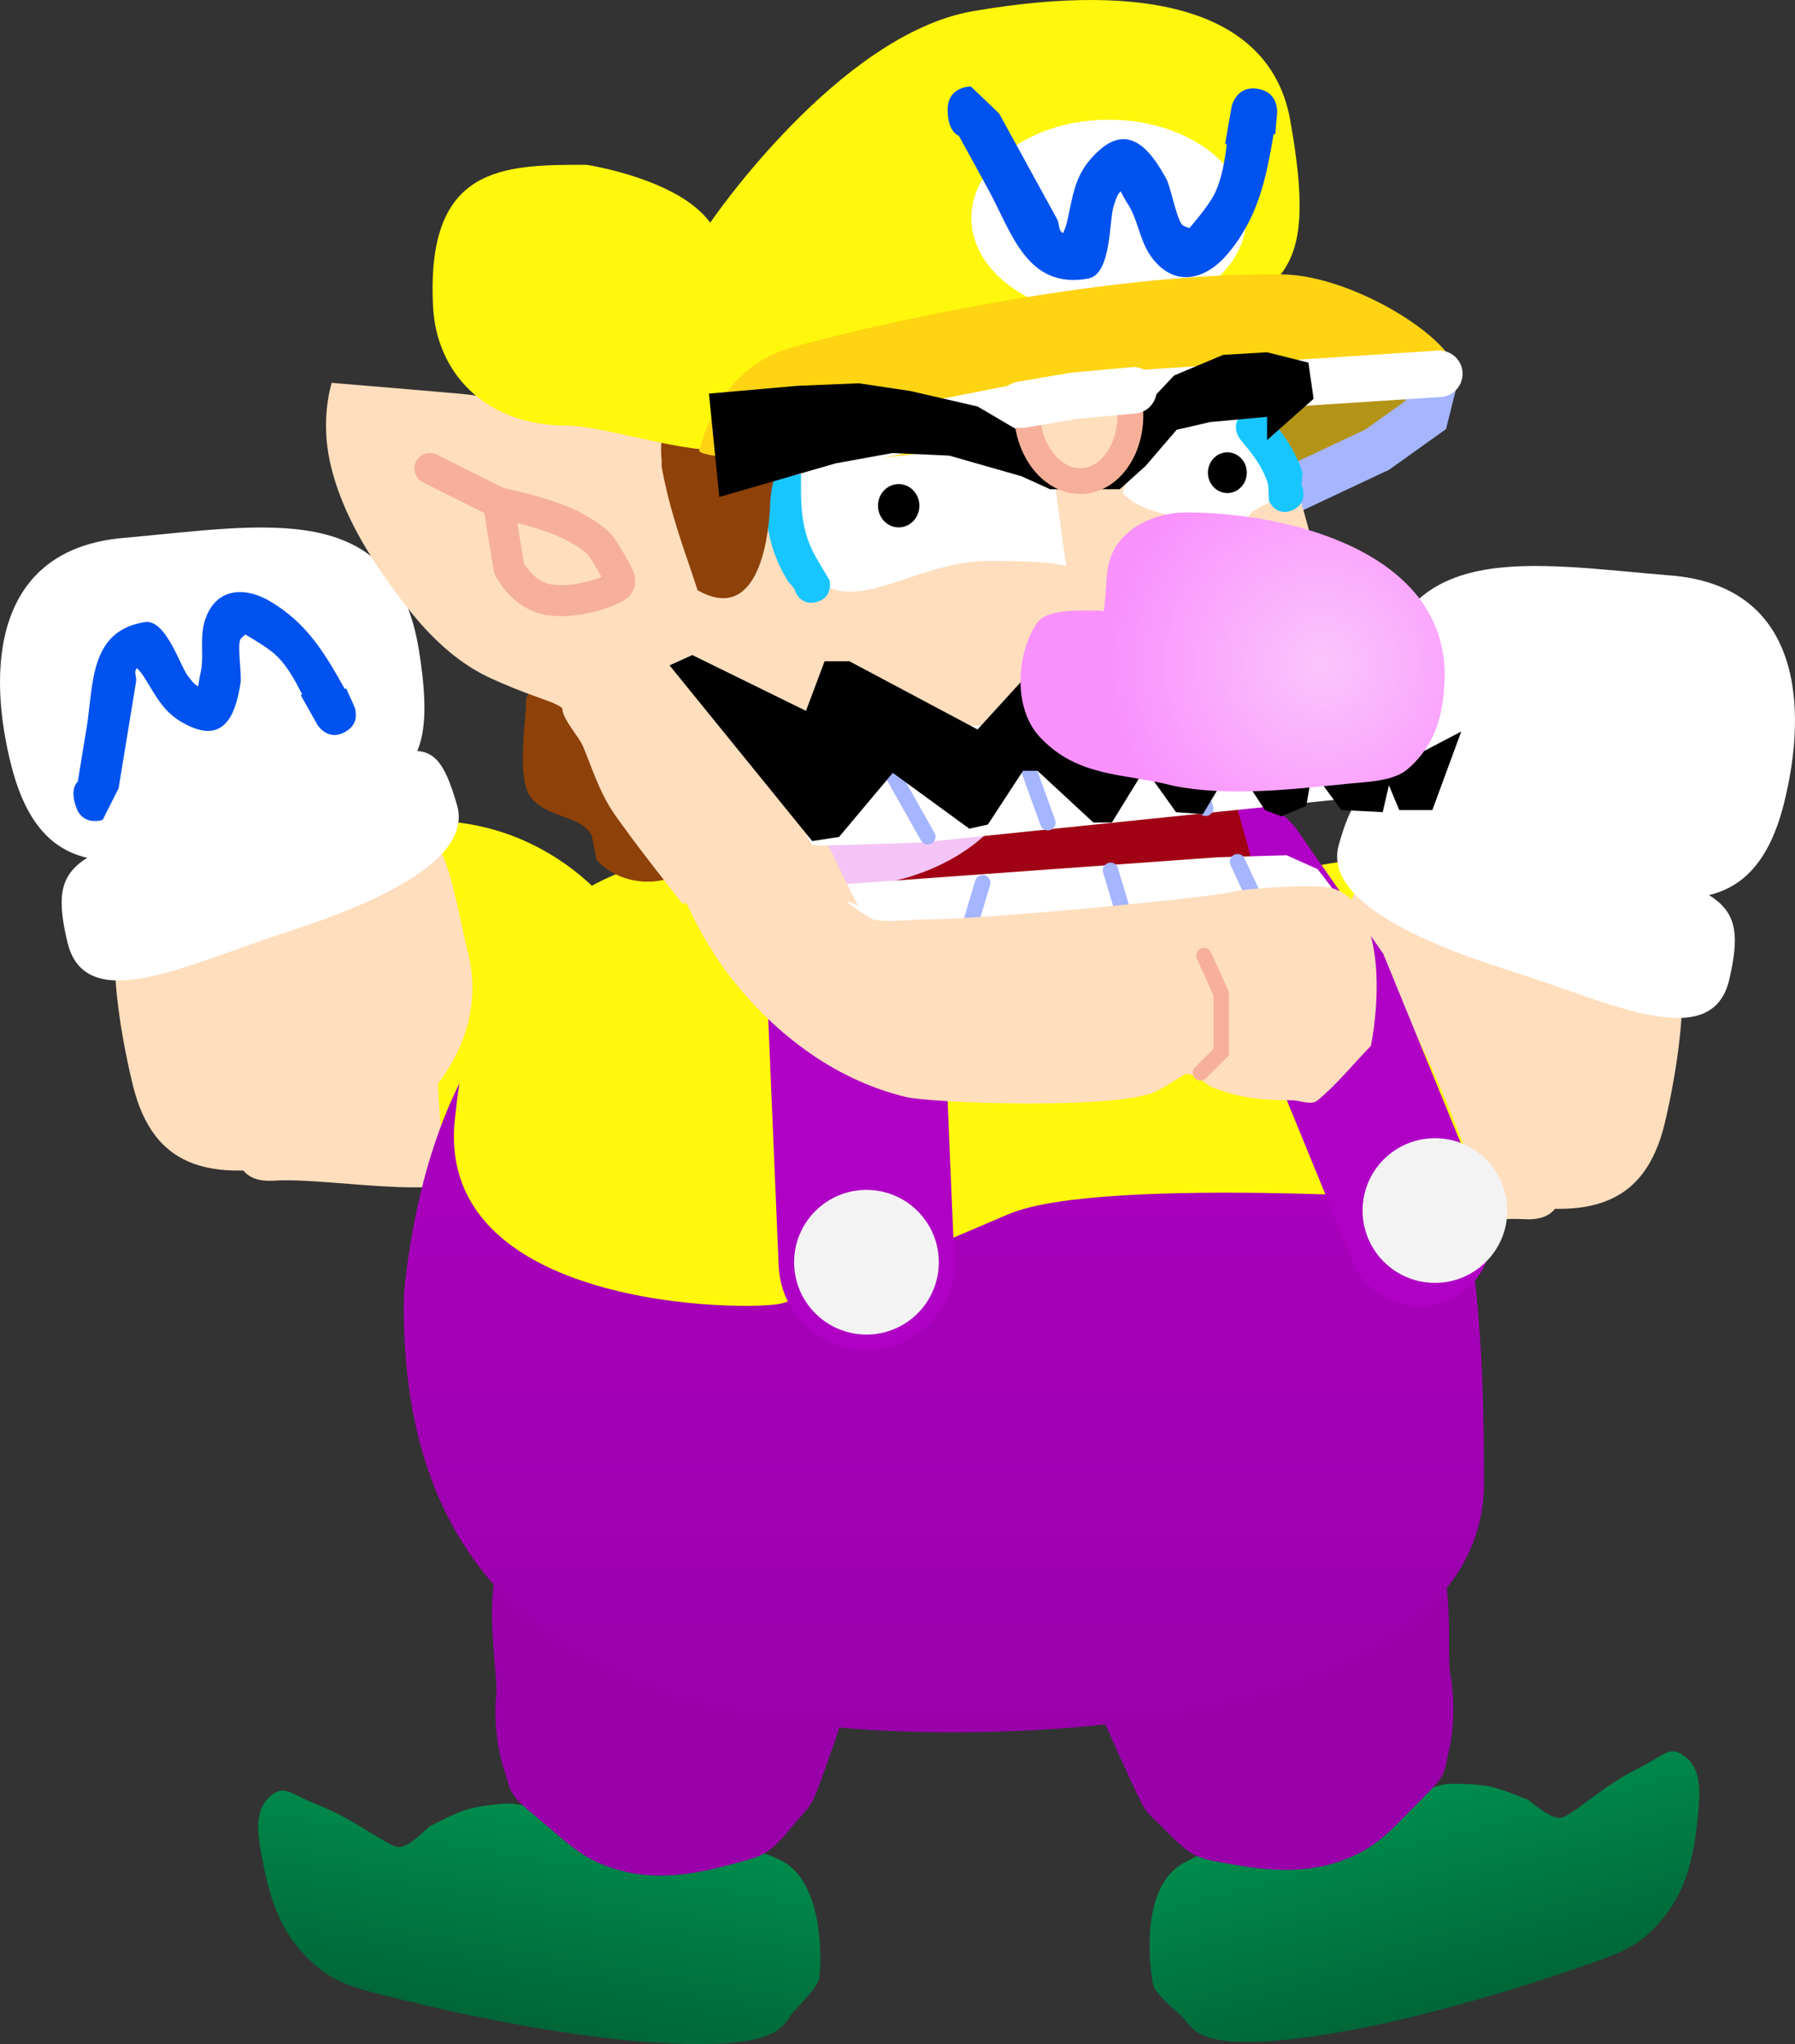 <svg version="1.1" xmlns="http://www.w3.org/2000/svg" xmlns:xlink="http://www.w3.org/1999/xlink" width="173.669" height="197.783" viewBox="0,0,173.669,197.783"><rect x="0" y="0" width="173.669" height="197.783" fill="#333333" stroke="none"/><defs><linearGradient x1="206.766" y1="256.28" x2="203.236" y2="277.012" gradientUnits="userSpaceOnUse" id="color-1"><stop offset="0" stop-color="#008c4d"/><stop offset="1" stop-color="#006638"/></linearGradient><linearGradient x1="288.893" y1="254.78" x2="294.225" y2="275.123" gradientUnits="userSpaceOnUse" id="color-2"><stop offset="0" stop-color="#008c4d"/><stop offset="1" stop-color="#006638"/></linearGradient><linearGradient x1="244.489" y1="166.044" x2="244.489" y2="248.722" gradientUnits="userSpaceOnUse" id="color-3"><stop offset="0" stop-color="#b100c6"/><stop offset="1" stop-color="#9900aa"/></linearGradient><radialGradient cx="281.091" cy="145.277" r="20.52" gradientUnits="userSpaceOnUse" id="color-4"><stop offset="0" stop-color="#fbc5fc"/><stop offset="1" stop-color="#f991fd"/></radialGradient></defs><g transform="translate(-153.166,-81.109)"><g data-paper-data="{&quot;isPaintingLayer&quot;:true}" fill-rule="nonzero" stroke-linejoin="miter" stroke-miterlimit="10" stroke-dasharray="" stroke-dashoffset="0" style="mix-blend-mode: normal"><g data-paper-data="{&quot;origPos&quot;:null,&quot;index&quot;:null,&quot;origRot&quot;:0}" stroke-linecap="butt"><g data-paper-data="{&quot;origPos&quot;:null}" stroke="none" stroke-width="0"><path d="M177.516,162.03c11.813,-0.774 17.834,-3.101 19.44,-0.861c2.065,2.879 2.755,28.986 2.506,32.52c-0.298,4.225 -14.072,1.287 -19.721,1.657c-5.649,0.37 -3.545,-5.618 -4.231,-16.089c-0.686,-10.471 -3.644,-16.857 2.005,-17.227z" data-paper-data="{&quot;origRot&quot;:0,&quot;origPos&quot;:null}" fill="#ffdebd"/><path d="M193.459,160.589c11.813,-0.774 21.07,8.069 22.361,15.324c2.065,2.879 -2.067,8.942 -3.222,11.822c-0.298,4.225 -6.411,7.102 -12.06,7.472c-5.649,0.37 -4.612,-5.287 -5.299,-15.758c-0.686,-10.471 -5.949,-18.248 -1.78,-18.86z" data-paper-data="{&quot;origRot&quot;:0,&quot;origPos&quot;:null}" fill="#fff70c"/></g><g data-paper-data="{&quot;origPos&quot;:null}"><path d="M186.165,159.653c10.063,-2.443 10.275,5.415 12.327,13.868c2.052,8.453 -4.443,17.286 -14.506,19.728c-10.063,2.443 -15.929,1.258 -17.98,-7.195c-1.148,-4.729 -3.299,-15.845 0.052,-19.374c6.148,-6.476 11.431,-4.922 20.108,-7.028z" data-paper-data="{&quot;origPos&quot;:null,&quot;origRot&quot;:0}" fill="#ffdebd" stroke="#ffdebd" stroke-width="0"/><g data-paper-data="{&quot;origPos&quot;:null,&quot;origRot&quot;:0}" fill="#ffffff" stroke="none" stroke-width="0"><path d="M179.141,160.797c-12.043,3.892 -21.488,7.448 -24.842,-5.464c-2.433,-9.367 -1.831,-21.059 10.775,-22.172c13.757,-1.215 26.241,-3.926 28.625,10.864c2.226,13.81 -2.516,12.879 -14.558,16.771z" data-paper-data="{&quot;origRot&quot;:0,&quot;origPos&quot;:null}"/><path d="M180.743,171.356c-9.302,2.993 -19.33,8.221 -21.057,0.902c-1.932,-8.188 0.642,-8.49 15.963,-13.005c17.453,-5.143 19.185,-9.107 21.738,-0.236c1.491,5.18 -7.343,9.345 -16.645,12.338z" data-paper-data="{&quot;origRot&quot;:0,&quot;origPos&quot;:null}"/></g><path d="M160.54,159.232c-0.679,-1.881 0.15,-2.483 0.15,-2.483c0.283,-1.727 0.566,-3.454 0.849,-5.181c0.697,-4.252 0.244,-9.399 5.628,-10.264c2.065,-0.332 3.432,4.312 4.207,5.249c0.289,0.349 0.55,0.773 0.963,0.957c0.054,-0.329 0.108,-0.658 0.162,-0.987c0.558,-1.955 -0.205,-3.817 0.668,-5.864c1.189,-2.786 3.885,-2.654 5.996,-1.444c3.665,2.101 5.447,5.127 7.362,8.562l0.131,-0.059l0.733,1.617c0.083,0.176 0.14,0.364 0.169,0.56c0.111,0.591 0.04,1.437 -0.976,2.021c-0.017,0.01 -0.035,0.02 -0.053,0.03c-1.026,0.562 -1.785,0.179 -2.231,-0.223c-0.192,-0.16 -0.352,-0.355 -0.472,-0.573l-1.56,-2.774l0.129,-0.073c-0.675,-1.358 -1.419,-2.703 -2.405,-3.68c-0.719,-0.712 -2.15,-1.576 -3.083,-2.116c-0.179,0.155 -0.421,0.319 -0.499,0.495c-0.278,0.626 0.144,3.299 0.038,4.167c-0.379,2.313 -1.175,5.816 -4.756,4.287c-2.389,-1.019 -3.134,-2.457 -4.418,-4.575c-0.256,-0.422 -0.531,-0.803 -0.857,-1.131c-0.047,0.051 -0.086,0.103 -0.109,0.156c-0.152,0.343 0.09,0.755 0.03,1.125c-0.283,1.727 -0.566,3.454 -0.849,5.181c-0.283,1.727 -0.566,3.454 -0.849,5.181l-1.537,3.038c0,0 -1.881,0.679 -2.561,-1.202z" data-paper-data="{&quot;origPos&quot;:null}" fill="#0052ef" stroke="none" stroke-width="0.5"/></g></g><g data-paper-data="{&quot;origPos&quot;:null,&quot;origRot&quot;:0}" stroke-width="0" stroke-linecap="butt"><g data-paper-data="{&quot;origPos&quot;:null}" stroke="none"><path d="M304.706,182.958c-0.616,10.475 1.529,16.45 -4.122,16.118c-5.651,-0.332 -19.405,2.699 -19.731,-1.524c-0.273,-3.533 0.241,-29.643 2.287,-32.536c1.591,-2.25 7.628,0.036 19.446,0.73c5.651,0.332 2.737,6.737 2.121,17.213z" data-paper-data="{&quot;origRot&quot;:0,&quot;origPos&quot;:null}" fill="#ffdebd"/><path d="M284.979,183.283c-0.616,10.475 0.459,16.125 -5.192,15.793c-5.651,-0.332 -11.784,-3.168 -12.11,-7.391c-1.175,-2.871 -5.347,-8.907 -3.302,-11.8c1.242,-7.263 10.44,-16.169 22.258,-15.474c4.173,0.585 -1.038,8.397 -1.653,18.872z" data-paper-data="{&quot;origRot&quot;:0,&quot;origPos&quot;:null}" fill="#fff70c"/></g><g data-paper-data="{&quot;origPos&quot;:null}"><path d="M293.92,163.426c8.691,2.048 13.964,0.458 20.155,6.892c3.374,3.506 1.298,14.637 0.182,19.373c-1.995,8.467 -7.852,9.69 -17.931,7.316c-10.079,-2.375 -16.633,-11.163 -14.639,-19.63c1.995,-8.467 2.154,-16.326 12.233,-13.951z" data-paper-data="{&quot;origPos&quot;:null,&quot;origRot&quot;:0}" fill="#ffdebd" stroke="#ffdebd"/><g data-paper-data="{&quot;origPos&quot;:null,&quot;origRot&quot;:0}" fill="#ffffff" stroke="none"><path d="M286.28,147.85c2.285,-14.806 14.786,-12.179 28.551,-11.057c12.614,1.028 13.294,12.715 10.925,22.099c-3.267,12.934 -12.736,9.442 -24.805,5.631c-12.069,-3.811 -16.804,-2.847 -14.671,-16.672z" data-paper-data="{&quot;origRot&quot;:0,&quot;origPos&quot;:null}"/><path d="M282.693,162.867c2.494,-8.888 4.252,-4.936 21.74,0.089c15.351,4.412 17.927,4.696 16.051,12.897c-1.677,7.33 -11.741,2.169 -21.063,-0.761c-9.322,-2.93 -18.184,-7.036 -16.727,-12.226z" data-paper-data="{&quot;origRot&quot;:0,&quot;origPos&quot;:null}"/></g></g></g><g data-paper-data="{&quot;origPos&quot;:null,&quot;origRot&quot;:0,&quot;index&quot;:null}" stroke-width="0" stroke-linecap="round"><path d="M202.778,255.634c10.913,1.858 22.347,3.462 26.164,5.605c3.816,2.143 3.745,9.196 3.489,11.279c-0.104,0.847 -2.2,2.896 -2.521,3.29c-1.067,1.307 -1.097,3.527 -12.143,3.004c-11.046,-0.523 -24.546,-3.891 -27.931,-4.757c-3.386,-0.866 -5.301,-1.565 -7.711,-4.356c-2.41,-2.791 -3.118,-6.359 -3.586,-8.726c-0.468,-2.367 -0.775,-4.641 0.679,-5.971c1.453,-1.33 1.858,-0.355 4.929,0.839c3.071,1.195 6.331,3.737 7.439,3.972c1.107,0.234 3.002,-1.962 3.231,-2.054c0.688,-0.276 2.351,-1.252 3.773,-1.632c1.211,-0.323 3.691,-0.579 4.19,-0.494z" data-paper-data="{&quot;origPos&quot;:null}" fill="url(#color-1)" stroke="#000000"/><path d="M229.786,257.867c-2.231,2.747 -2.895,2.82 -5.328,3.488c-2.433,0.668 -6.564,1.802 -10.634,0.894c-4.07,-0.908 -5.539,-2.665 -8.585,-5.182c-3.046,-2.517 -2.542,-2.488 -3.272,-4.615c-0.73,-2.126 -1.025,-5.199 -0.796,-7.236c0.317,-2.831 -2.655,-15.181 3.896,-16.919c6.55,-1.738 32.914,3.538 32.58,7.239c-0.301,3.346 -1.294,7.181 -3.777,14.235c-2.483,7.053 -1.852,5.349 -4.084,8.096z" data-paper-data="{&quot;origPos&quot;:null}" fill="#9900aa" stroke="#b100c6"/></g><g data-paper-data="{&quot;origPos&quot;:null,&quot;origRot&quot;:0}" stroke-width="0" stroke-linecap="round"><path d="M292.81,253.788c0.489,-0.128 2.983,-0.091 4.217,0.125c1.45,0.254 3.192,1.08 3.901,1.295c0.236,0.072 2.316,2.094 3.399,1.763c1.083,-0.33 4.108,-3.149 7.063,-4.608c2.954,-1.459 3.272,-2.465 4.837,-1.268c1.564,1.198 1.458,3.49 1.199,5.888c-0.259,2.399 -0.652,6.015 -2.809,9.006c-2.157,2.991 -4.004,3.856 -7.301,5.015c-3.297,1.159 -16.45,5.695 -27.408,7.183c-10.958,1.488 -11.182,-0.721 -12.36,-1.93c-0.355,-0.364 -2.622,-2.222 -2.8,-3.057c-0.437,-2.053 -1.125,-9.072 2.489,-11.541c3.614,-2.469 14.865,-5.067 25.573,-7.874z" data-paper-data="{&quot;origPos&quot;:null}" fill="url(#color-2)" stroke="#000000"/><path d="M266.101,258.376c-2.463,-2.541 -1.686,-0.899 -4.777,-7.708c-3.091,-6.809 -4.415,-10.542 -5.008,-13.85c-0.656,-3.658 25.144,-11.221 31.822,-10.063c6.677,1.158 4.798,13.721 5.362,16.514c0.406,2.009 0.381,5.096 -0.16,7.278c-0.541,2.182 -0.041,2.11 -2.855,4.883c-2.814,2.774 -4.124,4.652 -8.099,5.913c-3.975,1.261 -8.19,0.493 -10.672,0.04c-2.482,-0.453 -3.15,-0.468 -5.613,-3.009z" data-paper-data="{&quot;origPos&quot;:null}" fill="#9900aa" stroke="#b100c6"/></g><g data-paper-data="{&quot;origPos&quot;:null}"><path d="M227.435,167.773c15.399,0 40.517,-5.448 52.394,2.997c15.942,11.335 16.914,36.012 16.914,53.82c0,16.416 -22.959,24.132 -51.434,24.132c-28.475,0 -53.793,-8.235 -53.059,-42.44c1.22,-12.528 6.709,-38.509 35.185,-38.509z" data-paper-data="{&quot;origPos&quot;:null,&quot;index&quot;:null}" fill="url(#color-3)" stroke="none" stroke-width="0" stroke-linecap="butt"/><path d="M232.935,162.273c15.399,0 36.017,-2.948 47.894,5.497c8.04,5.717 15.977,29.689 15.977,29.689c0,0 -36.934,-2.751 -46.063,1.131c-4.093,1.74 -16.459,7.132 -21.934,8.632c-2.869,0.786 -34.293,0.765 -31.559,-18.44c1.22,-12.528 7.209,-26.509 35.685,-26.509z" data-paper-data="{&quot;origPos&quot;:null,&quot;index&quot;:null}" fill="#fff70c" stroke="none" stroke-width="0" stroke-linecap="butt"/><path d="M235.498,167.74l1.5,35.5" data-paper-data="{&quot;origPos&quot;:null}" fill="none" stroke="#b100c6" stroke-width="17" stroke-linecap="round"/><path d="M243.998,203.24c0,3.866 -3.134,7 -7,7c-3.866,0 -7,-3.134 -7,-7c0,-3.866 3.134,-7 7,-7c3.866,0 7,3.134 7,7z" data-paper-data="{&quot;origPos&quot;:null}" fill="#f3f3f3" stroke="none" stroke-width="0" stroke-linecap="butt"/><path d="M272.975,165.493l7.838,11.272l9.709,23.722" data-paper-data="{&quot;origPos&quot;:null,&quot;origRot&quot;:0}" fill="none" stroke="#b100c6" stroke-width="14" stroke-linecap="round"/><path d="M298.998,198.24c0,3.866 -3.134,7 -7,7c-3.866,0 -7,-3.134 -7,-7c0,-3.866 3.134,-7 7,-7c3.866,0 7,3.134 7,7z" data-paper-data="{&quot;origPos&quot;:null}" fill="#f3f3f3" stroke="none" stroke-width="0" stroke-linecap="butt"/></g><path d="M270.317,137.241l-2.333,5.333l7.667,27.667l-42.333,4.333l-3.667,-1.333l-2.667,-4.667l-7.333,-27.333l33,-4z" data-paper-data="{&quot;origPos&quot;:null}" fill="#a10114" stroke="#a10114" stroke-width="0.5" stroke-linecap="round"/><path d="M223.705,160.721c-1.17,-4.925 4.124,-10.402 11.826,-12.232c7.702,-1.83 14.894,0.679 16.064,5.605c1.17,4.925 -4.124,10.402 -11.826,12.232c-7.702,1.83 -14.894,-0.679 -16.064,-5.605z" data-paper-data="{&quot;origPos&quot;:null,&quot;origRot&quot;:0}" fill="#f4c4f6" stroke="none" stroke-width="0" stroke-linecap="butt"/><path d="M235.65,172.908l-4.667,-5.967l40,-2.887l6.667,-0.192l3,1.347l1.333,1.732l1,4.235z" data-paper-data="{&quot;origPos&quot;:null}" fill="#ffffff" stroke="#000000" stroke-width="0" stroke-linecap="round"/><path d="M272.9,164.491l2.333,5" fill="none" stroke="#a5b5ff" stroke-width="1.5" stroke-linecap="round"/><path d="M260.613,165.324l1.407,4.716" data-paper-data="{&quot;origPos&quot;:null,&quot;origRot&quot;:0}" fill="none" stroke="#a5b5ff" stroke-width="1.5" stroke-linecap="round"/><path d="M248.241,166.525l-1.621,5.432" data-paper-data="{&quot;origPos&quot;:null,&quot;origRot&quot;:0}" fill="none" stroke="#a5b5ff" stroke-width="1.5" stroke-linecap="round"/><path d="M220.13,137.671c3.449,0.69 4.116,5.388 4.172,5.672c0.321,1.607 11.124,24.14 11.885,25.408c-2.992,-1.442 1.26,1.278 1.463,1.322c1.49,0.33 3.469,0 5,0c5.882,0 27.355,-2.095 29.643,-2.642c1.843,-0.441 8.476,-0.818 9.857,-0.358c5.122,1.707 4.472,11.134 3.653,15.231c-1.718,1.756 -3.256,3.708 -5.153,5.269c-0.643,0.53 -1.667,0 -2.5,0c-2.71,0 -5.009,-0.2 -7.572,-1.213c-0.657,-0.26 -1.153,-0.828 -1.784,-1.145c-0.189,-0.095 -0.556,-0.148 -0.854,-0.208c-0.996,0.535 -1.921,1.203 -2.933,1.708c-3.552,1.773 -21.659,1.147 -24.179,0.54c-7.121,-1.716 -13.073,-6.376 -17.428,-12.182c-4.902,-6.745 -6.712,-14.166 -8.558,-22.126c-0.657,-2.833 -0.595,-11.354 -0.595,-11.354c0,0 0.981,-4.903 5.883,-3.922z" data-paper-data="{&quot;origPos&quot;:null}" fill="#ffdebd" stroke="none" stroke-width="0.5" stroke-linecap="butt"/><path d="M269.65,173.574l1.667,3.667v2.667v3l-2,2" data-paper-data="{&quot;origPos&quot;:null}" fill="none" stroke="#f6b09a" stroke-width="1.5" stroke-linecap="round"/><path d="M293.605,119.797c-0.628,3.793 -13.15,8.6 -23.005,8.6c-7.941,0 -5.972,-6.755 -5.972,-10.4c0,-3.645 15.562,-2.85 23.502,-2.85c7.941,0 5.881,2.195 5.475,4.65z" data-paper-data="{&quot;origPos&quot;:null}" fill="#b49416" stroke="none" stroke-width="0" stroke-linecap="butt"/><path d="M292.091,117.277l-1,4l-4.667,3.333l-11.333,5.333" data-paper-data="{&quot;origPos&quot;:null}" fill="none" stroke="#a5b5ff" stroke-width="4.5" stroke-linecap="round"/><path d="M206.723,145.916c2.846,0.021 4.309,0.917 6.627,2.366c4.268,2.97 8.496,8.923 7.533,14.337c-0.832,4.674 -7.321,4.798 -9.989,1.685c-0.039,-0.064 -0.419,-2.255 -0.521,-2.439c-1.035,-1.855 -4.323,-1.621 -5.858,-3.62c-1.403,-1.827 -0.442,-7.36 -0.442,-9.58c0,0 1.513,-3.006 2.65,-2.75z" data-paper-data="{&quot;origPos&quot;:null}" fill="#8e4108" stroke="none" stroke-width="0.5" stroke-linecap="butt"/><path d="M219.171,168.511c0,0 -4.937,-6.199 -6.773,-8.954c-1.317,-2.027 -1.915,-4.067 -2.827,-6.235c-0.394,-0.936 -1.974,-2.623 -1.989,-3.606c-0.004,-0.247 -1.082,-0.682 -1.964,-0.991c-1.745,-0.61 -3.564,-1.324 -5.233,-2.115c-3.101,-1.469 -5.719,-4.025 -7.806,-6.708c-3.286,-4.242 -6.359,-8.91 -7.502,-14.161c-0.926,-4.258 0.188,-7.588 0.188,-7.588c0,0 12.886,1.066 13.321,1.148c2.05,0.389 8.5,0.376 12.829,1.561c2.101,0.575 3.98,0.992 5.673,2.293c0.641,0.493 1.887,2.396 2.192,2.39c2.7,-0.051 6.612,-2.447 9.108,-3.446c6.76,-2.704 41.92,-6.007 46.892,-2.369c0.714,0.523 0.875,1.539 1.288,2.323c1.509,2.868 6.868,23.773 7.433,27.767c0.299,2.115 -1.261,4.354 -2.47,5.752c-0.547,0.633 -6.937,1.002 -9.157,1.002c-10.692,0 -21.347,-0.111 -32.022,0.578c-2.662,0.167 -6.179,0.663 -8.817,0.164c-0.341,-0.064 -1.484,1.147 -1.238,1.485c1.195,1.639 3.257,9.9 3.257,9.9z" data-paper-data="{&quot;origPos&quot;:null}" fill="#ffdebd" stroke="none" stroke-width="0.5" stroke-linecap="butt"/><path d="M256.322,135.894c0,0 -0.994,-0.515 -7.4,-0.515c-6.407,0 -11.689,4.295 -15.6,2.575c-3.4,-1.496 -4.607,-13.079 -2.6,-13.079c4.643,0 24.038,-0.309 24.038,-0.309l1.562,11.328z" data-paper-data="{&quot;origPos&quot;:null}" fill="#ffffff" stroke="#f6b09a" stroke-width="0" stroke-linecap="butt"/><path d="M261.749,128.765c0,0 1.792,-4.463 4.362,-5.8c2.677,-1.392 7.038,-2.1 7.038,-2.1c0,0 6.2,7.447 2.8,8.9c-3.911,1.671 0.406,1.5 -6,1.5c-6.407,0 -8.2,-2.5 -8.2,-2.5z" data-paper-data="{&quot;index&quot;:null,&quot;origPos&quot;:null}" fill="#ffffff" stroke="#f6b09a" stroke-width="0" stroke-linecap="butt"/><path d="M232.133,139.366c-1.701,0.411 -2.112,-1.291 -2.112,-1.291l-0.583,-0.683c-2.36,-3.776 -2.266,-7.016 -2.266,-11.328c0,0 0,-1.75 1.75,-1.75c1.75,0 1.75,1.75 1.75,1.75c0,3.697 -0.239,6.316 1.734,9.473l1.017,1.717c0,0 0.411,1.701 -1.291,2.112z" data-paper-data="{&quot;origPos&quot;:null}" fill="#18c6ff" stroke="none" stroke-width="0.5" stroke-linecap="butt"/><path d="M217.189,125.659l-0.006,-0c-0.539,-4.849 2.71,-5.356 6.539,-5.143c1.25,0.069 2.795,-0.118 3.639,1.021c2.315,3.125 0.311,5.293 0.311,8.629c-0.204,3.88 -1.448,11.211 -7.01,8.053c-0.002,-0.001 -0.774,-2.325 -0.784,-2.355c-1.092,-3.14 -2.08,-6.203 -2.677,-9.485c0,0 -0.04,-0.219 -0.013,-0.516l-0.015,0.003c0,0 0,-0.08 0.017,-0.206z" data-paper-data="{&quot;origPos&quot;:null}" fill="#8e4108" stroke="none" stroke-width="0.5" stroke-linecap="butt"/><path d="M278.284,130.436c-1.575,0.778 -2.338,-0.83 -2.338,-0.83l-0.085,-1.642c-0.571,-1.749 -1.475,-2.88 -2.668,-4.301c0,0 -1.139,-1.356 0.19,-2.518c1.329,-1.162 2.468,0.194 2.468,0.194c1.479,1.761 2.603,3.266 3.332,5.496l-0.085,1.216c0,0 0.762,1.608 -0.813,2.385z" data-paper-data="{&quot;origPos&quot;:null}" fill="#18c6ff" stroke="none" stroke-width="0.5" stroke-linecap="butt"/><path d="M278.004,92.772c2.65,14.945 -0.544,15.794 -9.425,20.579c-12.94,6.971 -29.866,5.56 -43.688,10.973c-3.629,1.421 -12.879,-2.032 -16.834,-2.032c-8.089,0 -12.654,-5.227 -12.988,-11.453c-0.737,-13.733 6.742,-13.787 14.831,-13.787c0,0 8.902,1.334 11.978,5.605c0,0 12.385,-18.219 25.44,-20.47c16.805,-2.897 28.783,-0.147 30.686,10.585z" data-paper-data="{&quot;origPos&quot;:null}" fill="#fff70c" stroke="none" stroke-width="0" stroke-linecap="butt"/><path d="M273.746,102.19c0,5.247 -5.955,9.5 -13.3,9.5c-7.345,0 -13.3,-4.253 -13.3,-9.5c0,-5.247 5.955,-9.5 13.3,-9.5c7.345,0 13.3,4.253 13.3,9.5z" data-paper-data="{&quot;origPos&quot;:null}" fill="#ffffff" stroke="none" stroke-width="0" stroke-linecap="butt"/><path d="M244.852,91.684c0.016,-2.228 2.244,-2.211 2.244,-2.211l2.74,2.621c0.937,1.709 1.875,3.418 2.812,5.127c0.937,1.709 1.875,3.418 2.812,5.127c0.201,0.366 0.099,0.889 0.386,1.193c0.044,0.047 0.104,0.087 0.173,0.124c0.221,-0.465 0.369,-0.968 0.481,-1.505c0.565,-2.7 0.814,-4.487 2.945,-6.443c3.195,-2.933 5.329,0.451 6.585,2.74c0.433,0.872 0.981,3.836 1.505,4.39c0.147,0.156 0.462,0.239 0.708,0.335c0.78,-0.912 1.963,-2.35 2.454,-3.365c0.674,-1.392 0.956,-3.079 1.162,-4.757l-0.163,-0.028l0.61,-3.492c0.045,-0.273 0.141,-0.537 0.283,-0.776c0.32,-0.588 0.975,-1.271 2.26,-1.061c0.022,0.004 0.044,0.007 0.067,0.012c1.283,0.236 1.671,1.099 1.774,1.76c0.043,0.217 0.052,0.436 0.03,0.651l-0.17,1.97l-0.159,-0.014c-0.738,4.319 -1.488,8.158 -4.559,11.723c-1.769,2.053 -4.551,3.192 -6.833,0.706c-1.676,-1.826 -1.565,-4.064 -2.875,-5.911c-0.179,-0.326 -0.357,-0.651 -0.536,-0.977c-0.366,0.346 -0.483,0.889 -0.657,1.363c-0.467,1.271 -0.18,6.656 -2.472,7.073c-5.976,1.087 -7.408,-4.486 -9.716,-8.694c-0.937,-1.709 -1.875,-3.418 -2.812,-5.127c0,0 -1.094,-0.325 -1.078,-2.553z" data-paper-data="{&quot;origPos&quot;:null,&quot;origRot&quot;:0}" fill="#0052ef" stroke="none" stroke-width="0.5" stroke-linecap="butt"/><path d="M294.048,117.697c-0.221,0.858 -43.513,6.5 -55.632,7.7c-5.89,0.583 -17.807,0.158 -17.585,-0.7c0.818,-3.174 3.102,-8.245 8.737,-9.9c6.81,-2 30.188,-7.38 47.671,-7.138c7.147,0.099 17.626,6.865 16.809,10.038z" data-paper-data="{&quot;origPos&quot;:null}" fill="#ffd412" stroke="none" stroke-width="0" stroke-linecap="butt"/><path d="M194.757,126.436l6.667,3.333c0,0 4.697,0.895 7.333,2.333c2.637,1.438 2.611,1.94 3.667,3.667c1.055,1.727 0.806,1.909 0,2.333c-0.806,0.424 -3.88,1.491 -6.333,1c-2.454,-0.491 -3.667,-3 -3.667,-3l-1.033,-6.267" data-paper-data="{&quot;origPos&quot;:null}" fill="none" stroke="#f6b09a" stroke-width="3" stroke-linecap="round"/><path d="M225.007,125.777l31.417,-6.167l36,-2.333" data-paper-data="{&quot;origPos&quot;:null}" fill="none" stroke="#ffffff" stroke-width="4.5" stroke-linecap="round"/><path d="M275.757,123.694v-2.25l-5.5,0.5l-3.25,0.75l-3,3.5l-2.5,2.25h-6.75l-2.75,-1.25l-7,-2l-5.5,-0.25l-5.5,1l-11.25,3.25l-1,-10l8.5,-0.75l6,-0.25l5,0.75l6.5,1.5l4.25,2.5l4,0.5l4,-0.75l2.75,-1l4,-4.25l4.75,-2l4.25,-0.25l4,1l0.5,3.5z" data-paper-data="{&quot;origPos&quot;:null}" fill="#000001" stroke="#ff0000" stroke-width="0" stroke-linecap="round"/><path d="M262.504,120.582c0.291,3.631 -1.703,6.791 -4.454,7.058c-2.751,0.267 -5.218,-2.46 -5.509,-6.091c-0.291,-3.631 1.703,-2.124 4.454,-2.391c2.751,-0.267 5.218,-2.207 5.509,1.424z" data-paper-data="{&quot;origPos&quot;:null,&quot;origRot&quot;:0}" fill="#ffdebd" stroke="#f6b09a" stroke-width="2.5" stroke-linecap="butt"/><path d="M251.957,120.277l5.067,-0.867l5.8,-0.533" data-paper-data="{&quot;origPos&quot;:null}" fill="none" stroke="#ffffff" stroke-width="4.5" stroke-linecap="round"/><path d="M278.231,149.741l4.752,8.686l-40.731,4.203c0,0 -10.295,0.364 -10.421,0.283c-0.378,-0.243 -1.205,-2.385 -1.205,-2.385l-3.394,-7.355l2.8,-0.911z" data-paper-data="{&quot;origPos&quot;:null}" fill="#ffffff" stroke="#000000" stroke-width="0" stroke-linecap="round"/><path d="M238.18,153.664l4.752,8.406" data-paper-data="{&quot;origPos&quot;:null}" fill="none" stroke="#a5b5ff" stroke-width="1.5" stroke-linecap="round"/><path d="M251.681,152.781l2.865,7.929" data-paper-data="{&quot;origPos&quot;:null,&quot;origRot&quot;:0}" fill="none" stroke="#a5b5ff" stroke-width="1.5" stroke-linecap="round"/><path d="M266.955,151.38l2.865,7.929" data-paper-data="{&quot;origPos&quot;:null,&quot;origRot&quot;:0}" fill="none" stroke="#a5b5ff" stroke-width="1.5" stroke-linecap="round"/><path d="M294.546,151.89l-2.8,7.6h-3.2l-1,-2.4l-0.6,2.6l-4,-0.2l-2.8,-3.8l-0.6,3.4l-2.4,1l-1.6,-0.6l-3,-4.6l-3,5l-2.6,-0.2l-3,-4.2l-3.2,5.2h-1.8l-5.4,-5h-1.4l-3.4,5.2l-1.8,0.4l-7.4,-5.4l-5.2,6.2l-2.6,0.4l-13.8,-17l2.2,-1l11,5.4l1.8,-4.8h2.4l12.4,6.6l4.2,-4.6l1.6,-0.2l5.8,5.2l3.8,-4.6l2.6,0.4l2,1.4l1.2,2.6l2.4,-2.8l2.8,-0.2l3,3.8l2.8,-2.4l3,1l1.8,2.6l2.2,-2.8l2.4,2.2l1,0.8z" data-paper-data="{&quot;origPos&quot;:null}" fill="#000001" stroke="#ff0000" stroke-width="0" stroke-linecap="round"/><path d="M259.957,140.255c0.259,-1.71 0.158,-3.851 0.657,-5.198c1.102,-2.977 4.416,-4.363 7.33,-4.363c9.779,0 25,3.738 25,15.75c-0.073,3.54 -0.748,6.626 -3.572,9.071c-1.383,1.198 -3.945,1.243 -5.68,1.416c-5.401,0.54 -11.627,1.286 -16.989,0.214c-4.69,-1.244 -9.228,-0.74 -12.945,-4.737c-2.613,-2.81 -2.253,-8.135 -0.243,-11.035c0.971,-1.402 4.399,-1.179 5.928,-1.179c0,0 0.212,0 0.513,0.062z" data-paper-data="{&quot;origPos&quot;:null}" fill="url(#color-4)" stroke="none" stroke-width="0.5" stroke-linecap="butt"/><path d="M240.115,127.948c0.552,0 1.052,0.235 1.415,0.614c0.362,0.379 0.587,0.903 0.587,1.481c0,0.578 -0.224,1.102 -0.587,1.481c-0.362,0.38 -0.862,0.614 -1.415,0.614c-0.552,0 -1.052,-0.235 -1.415,-0.614c-0.362,-0.379 -0.587,-0.903 -0.587,-1.481c0,-0.578 0.224,-1.102 0.587,-1.481c0.362,-0.38 0.862,-0.614 1.415,-0.614z" data-paper-data="{&quot;origPos&quot;:null}" fill="#000000" stroke="none" stroke-width="1.057" stroke-linecap="butt"/><path d="M271.915,124.875c0.519,0 0.99,0.221 1.33,0.578c0.341,0.356 0.552,0.849 0.552,1.393c0,0.544 -0.211,1.036 -0.552,1.393c-0.341,0.357 -0.811,0.578 -1.33,0.578c-0.519,0 -0.989,-0.221 -1.33,-0.578c-0.341,-0.356 -0.552,-0.849 -0.552,-1.393c0,-0.544 0.211,-1.036 0.552,-1.393c0.341,-0.357 0.811,-0.578 1.33,-0.578z" fill="#000000" stroke="none" stroke-width="1.057" stroke-linecap="butt"/></g></g></svg>